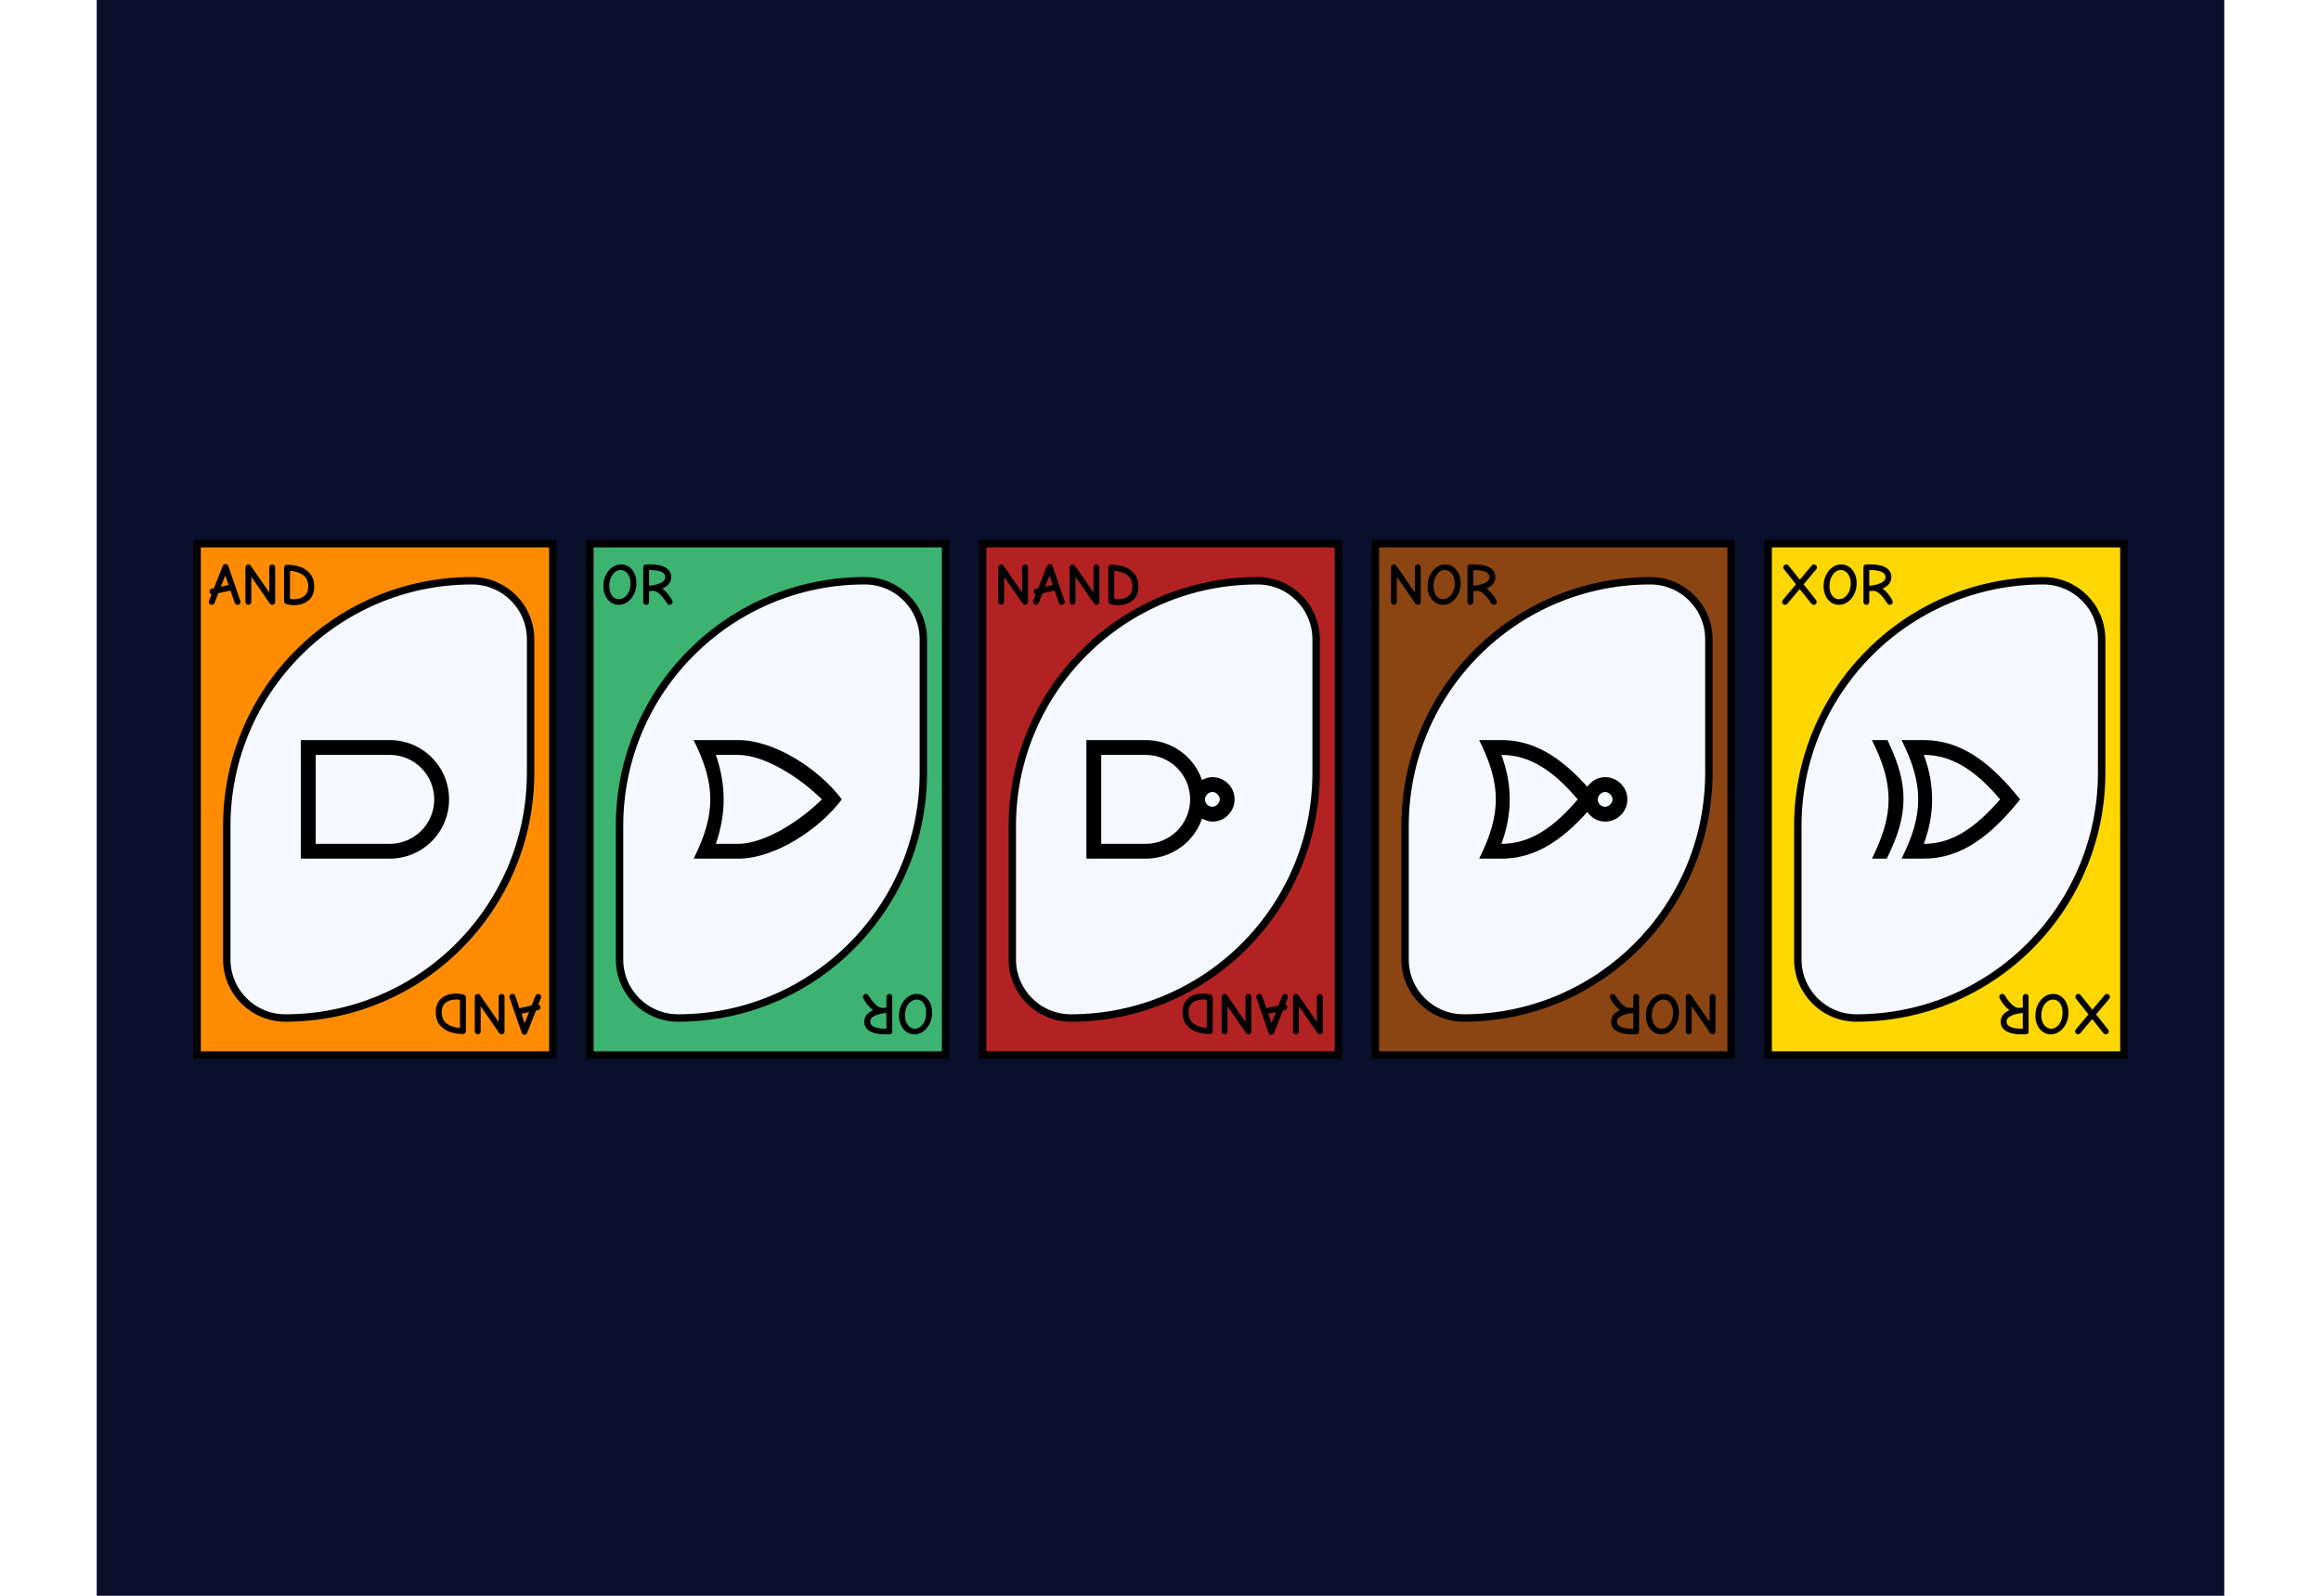 <svg width="288" height="198" viewBox="0 0 288 198" fill="none" xmlns="http://www.w3.org/2000/svg">
<rect x="12" width="264" height="198" fill="#0A0F2C"/>
<g filter="url(#filter0_d_1701_1297)">
<rect x="24.46" y="67.46" width="44.138" height="63.448" fill="#FF8C00" stroke="black" stroke-width="0.92"/>
<path d="M58.575 72.058C62.587 72.058 65.839 75.31 65.839 79.322V95.873C65.839 112.683 52.212 126.31 35.403 126.311C31.391 126.311 28.138 123.058 28.138 119.046V102.494C28.138 85.684 41.765 72.058 58.575 72.058Z" fill="#F6F8FF" stroke="black" stroke-width="0.92"/>
<path d="M29.473 75.052C29.297 75.052 29.181 74.968 29.127 74.801L28.598 73.271L27.097 73.602L26.619 74.809C26.59 74.877 26.545 74.934 26.486 74.978C26.433 75.022 26.364 75.044 26.28 75.044C26.182 75.044 26.097 75.01 26.023 74.941C25.95 74.873 25.913 74.792 25.913 74.698C25.913 74.635 25.93 74.561 25.964 74.478L26.258 73.742C26.229 73.732 26.207 73.722 26.192 73.713C26.065 73.649 26.001 73.541 26.001 73.389C26.001 73.301 26.026 73.225 26.075 73.161C26.128 73.097 26.197 73.055 26.28 73.036L26.553 72.977L27.641 70.211C27.671 70.138 27.717 70.081 27.781 70.042C27.845 70.003 27.914 69.983 27.987 69.983C28.066 69.983 28.134 70.003 28.193 70.042C28.252 70.081 28.296 70.142 28.326 70.226L29.79 74.47C29.794 74.48 29.804 74.51 29.819 74.559C29.834 74.603 29.841 74.649 29.841 74.698C29.841 74.792 29.807 74.875 29.738 74.948C29.669 75.017 29.581 75.052 29.473 75.052ZM28.355 72.587L27.958 71.403L27.406 72.793L28.355 72.587ZM30.81 75.044C30.717 75.044 30.634 75.007 30.56 74.934C30.486 74.86 30.45 74.777 30.45 74.684L30.457 70.395C30.457 70.297 30.489 70.213 30.553 70.145C30.621 70.071 30.707 70.034 30.81 70.034C30.869 70.034 30.925 70.049 30.979 70.079C31.033 70.103 31.078 70.14 31.112 70.189L33.414 73.521V70.395C33.414 70.297 33.449 70.211 33.517 70.138C33.591 70.064 33.679 70.027 33.782 70.027C33.88 70.027 33.964 70.064 34.032 70.138C34.106 70.211 34.143 70.297 34.143 70.395V74.684C34.143 74.787 34.108 74.873 34.04 74.941C33.971 75.01 33.885 75.044 33.782 75.044C33.728 75.044 33.672 75.029 33.613 75C33.559 74.971 33.515 74.931 33.48 74.882L31.185 71.565L31.178 74.684C31.178 74.787 31.141 74.873 31.068 74.941C30.999 75.01 30.913 75.044 30.81 75.044ZM36.411 75.088C36.239 75.088 36.065 75.071 35.889 75.037C35.712 75.007 35.592 74.983 35.528 74.963C35.45 74.939 35.383 74.892 35.33 74.823C35.276 74.755 35.249 74.681 35.249 74.603V70.432C35.249 70.329 35.283 70.243 35.352 70.174C35.425 70.106 35.513 70.071 35.616 70.071C36.112 70.071 36.612 70.145 37.117 70.292C37.622 70.439 38.059 70.714 38.426 71.116C38.799 71.518 38.986 72.075 38.986 72.786C38.986 73.301 38.873 73.732 38.647 74.081C38.422 74.424 38.115 74.679 37.728 74.846C37.34 75.007 36.901 75.088 36.411 75.088ZM36.411 74.353C36.985 74.353 37.433 74.22 37.757 73.955C38.086 73.691 38.25 73.301 38.25 72.786C38.25 72.148 38.041 71.675 37.625 71.366C37.213 71.057 36.666 70.876 35.984 70.822V74.308C36.151 74.338 36.293 74.353 36.411 74.353Z" fill="black"/>
<path d="M37.333 91.828V106.54H48.368C50.319 106.54 52.19 105.765 53.569 104.386C54.949 103.006 55.724 101.135 55.724 99.184C55.724 97.233 54.949 95.362 53.569 93.982C52.19 92.603 50.319 91.828 48.368 91.828H37.333ZM39.172 93.667H48.368C49.831 93.667 51.234 94.248 52.269 95.283C53.304 96.317 53.885 97.721 53.885 99.184C53.885 100.647 53.304 102.05 52.269 103.085C51.234 104.12 49.831 104.701 48.368 104.701H39.172V93.667Z" fill="black"/>
<path d="M63.584 123.316C63.761 123.316 63.876 123.4 63.93 123.566L64.46 125.097L65.961 124.765L66.439 123.559C66.468 123.49 66.512 123.434 66.571 123.39C66.625 123.346 66.694 123.324 66.777 123.324C66.875 123.324 66.961 123.358 67.035 123.427C67.108 123.495 67.145 123.576 67.145 123.669C67.145 123.733 67.128 123.807 67.093 123.89L66.799 124.626C66.829 124.636 66.851 124.645 66.865 124.655C66.993 124.719 67.057 124.827 67.057 124.979C67.057 125.067 67.032 125.143 66.983 125.207C66.929 125.271 66.861 125.312 66.777 125.332L66.505 125.391L65.416 128.157C65.387 128.23 65.34 128.287 65.276 128.326C65.213 128.365 65.144 128.385 65.07 128.385C64.992 128.385 64.923 128.365 64.865 128.326C64.806 128.287 64.761 128.225 64.732 128.142L63.268 123.897C63.263 123.888 63.253 123.858 63.239 123.809C63.224 123.765 63.217 123.718 63.217 123.669C63.217 123.576 63.251 123.493 63.32 123.419C63.388 123.351 63.477 123.316 63.584 123.316ZM64.703 125.781L65.1 126.965L65.652 125.575L64.703 125.781ZM62.247 123.324C62.341 123.324 62.424 123.36 62.498 123.434C62.571 123.508 62.608 123.591 62.608 123.684L62.6 127.973C62.6 128.071 62.569 128.154 62.505 128.223C62.436 128.297 62.35 128.333 62.247 128.333C62.189 128.333 62.132 128.319 62.078 128.289C62.024 128.265 61.98 128.228 61.946 128.179L59.643 124.846V127.973C59.643 128.071 59.609 128.157 59.54 128.23C59.467 128.304 59.378 128.341 59.276 128.341C59.177 128.341 59.094 128.304 59.025 128.23C58.952 128.157 58.915 128.071 58.915 127.973V123.684C58.915 123.581 58.949 123.495 59.018 123.427C59.087 123.358 59.172 123.324 59.276 123.324C59.329 123.324 59.386 123.338 59.445 123.368C59.499 123.397 59.543 123.436 59.577 123.485L61.872 126.803L61.88 123.684C61.88 123.581 61.916 123.495 61.99 123.427C62.059 123.358 62.144 123.324 62.247 123.324ZM56.647 123.28C56.818 123.28 56.992 123.297 57.169 123.331C57.346 123.36 57.466 123.385 57.529 123.405C57.608 123.429 57.674 123.476 57.728 123.544C57.782 123.613 57.809 123.687 57.809 123.765V127.936C57.809 128.039 57.775 128.125 57.706 128.194C57.633 128.262 57.544 128.297 57.441 128.297C56.946 128.297 56.446 128.223 55.941 128.076C55.435 127.929 54.999 127.654 54.631 127.252C54.258 126.85 54.072 126.293 54.072 125.582C54.072 125.067 54.185 124.636 54.41 124.287C54.636 123.944 54.943 123.689 55.33 123.522C55.717 123.36 56.156 123.28 56.647 123.28ZM56.647 124.015C56.073 124.015 55.624 124.148 55.3 124.412C54.972 124.677 54.808 125.067 54.808 125.582C54.808 126.22 55.016 126.693 55.433 127.002C55.845 127.311 56.392 127.492 57.073 127.546V124.059C56.907 124.03 56.764 124.015 56.647 124.015Z" fill="black"/>
<rect x="73.195" y="67.46" width="44.138" height="63.448" fill="#3CB371" stroke="black" stroke-width="0.92"/>
<path d="M107.31 72.058C111.322 72.058 114.575 75.31 114.575 79.322V95.873C114.575 112.683 100.948 126.31 84.138 126.311C80.126 126.311 76.874 123.058 76.874 119.046V102.494C76.874 85.684 90.501 72.058 107.31 72.058Z" fill="#F6F8FF" stroke="black" stroke-width="0.92"/>
<path d="M76.774 75.044C76.411 75.044 76.085 74.944 75.796 74.743C75.507 74.537 75.278 74.257 75.112 73.904C74.95 73.551 74.869 73.156 74.869 72.719C74.869 72.224 74.969 71.771 75.171 71.359C75.372 70.947 75.639 70.623 75.972 70.388C76.311 70.147 76.674 70.027 77.061 70.027C77.424 70.027 77.75 70.128 78.04 70.329C78.334 70.53 78.562 70.807 78.724 71.16C78.89 71.513 78.974 71.91 78.974 72.352C78.974 72.852 78.873 73.308 78.672 73.72C78.471 74.127 78.201 74.451 77.863 74.691C77.529 74.926 77.167 75.044 76.774 75.044ZM76.774 74.345C77.039 74.345 77.282 74.262 77.502 74.095C77.728 73.928 77.907 73.695 78.04 73.396C78.172 73.097 78.238 72.759 78.238 72.381C78.238 72.038 78.179 71.741 78.062 71.491C77.949 71.241 77.797 71.052 77.606 70.925C77.419 70.792 77.223 70.726 77.017 70.726C76.762 70.726 76.527 70.812 76.311 70.983C76.095 71.155 75.923 71.393 75.796 71.697C75.668 71.996 75.605 72.337 75.605 72.719C75.605 73.063 75.659 73.357 75.766 73.602C75.874 73.847 76.016 74.034 76.193 74.161C76.375 74.284 76.568 74.345 76.774 74.345ZM80.178 75.044C80.075 75.044 79.989 75.01 79.921 74.941C79.852 74.873 79.817 74.787 79.817 74.684V70.469C79.817 70.336 79.83 70.24 79.854 70.182C79.884 70.123 79.938 70.084 80.016 70.064C80.1 70.039 80.23 70.027 80.406 70.027H80.708C81.531 70.027 82.167 70.164 82.613 70.439C83.059 70.714 83.282 71.099 83.282 71.594C83.282 72.222 82.919 72.698 82.194 73.021C82.713 73.433 83.121 73.931 83.415 74.514C83.439 74.564 83.451 74.62 83.451 74.684C83.451 74.782 83.417 74.868 83.349 74.941C83.285 75.01 83.199 75.044 83.091 75.044C82.954 75.044 82.846 74.98 82.767 74.853C82.12 73.823 81.541 73.308 81.031 73.308C80.879 73.308 80.715 73.323 80.538 73.352V74.684C80.538 74.787 80.502 74.873 80.428 74.941C80.359 75.01 80.276 75.044 80.178 75.044ZM80.538 72.675C81.068 72.641 81.537 72.533 81.944 72.352C82.351 72.17 82.554 71.918 82.554 71.594C82.554 71.314 82.39 71.101 82.061 70.954C81.737 70.807 81.279 70.733 80.686 70.733H80.538V72.675Z" fill="black"/>
<path d="M86.069 91.828C88.828 97.345 88.828 101.023 86.069 106.54H91.586C96.184 106.54 101.701 102.862 104.46 99.184C101.701 95.506 96.184 91.828 91.586 91.828H86.069ZM88.828 93.667H91.586C94.805 93.667 99.218 96.425 101.977 99.184C99.218 101.943 94.805 104.701 91.586 104.701H88.828C90.115 100.931 90.115 97.437 88.828 93.667Z" fill="black"/>
<path d="M113.755 123.324C114.117 123.324 114.444 123.424 114.733 123.625C115.022 123.831 115.25 124.111 115.417 124.464C115.579 124.817 115.66 125.212 115.66 125.648C115.66 126.144 115.559 126.597 115.358 127.009C115.157 127.421 114.89 127.745 114.556 127.98C114.218 128.221 113.855 128.341 113.468 128.341C113.105 128.341 112.779 128.24 112.489 128.039C112.195 127.838 111.967 127.561 111.805 127.208C111.638 126.855 111.555 126.457 111.555 126.016C111.555 125.516 111.656 125.06 111.857 124.648C112.058 124.241 112.327 123.917 112.666 123.677C112.999 123.441 113.362 123.324 113.755 123.324ZM113.755 124.023C113.49 124.023 113.247 124.106 113.026 124.273C112.801 124.439 112.622 124.672 112.489 124.971C112.357 125.271 112.291 125.609 112.291 125.987C112.291 126.33 112.35 126.627 112.467 126.877C112.58 127.127 112.732 127.316 112.923 127.443C113.11 127.576 113.306 127.642 113.512 127.642C113.767 127.642 114.002 127.556 114.218 127.384C114.434 127.213 114.605 126.975 114.733 126.671C114.86 126.372 114.924 126.031 114.924 125.648C114.924 125.305 114.87 125.011 114.762 124.765C114.654 124.52 114.512 124.334 114.336 124.206C114.154 124.084 113.961 124.023 113.755 124.023ZM110.351 123.324C110.454 123.324 110.54 123.358 110.608 123.427C110.677 123.495 110.711 123.581 110.711 123.684V127.899C110.711 128.032 110.699 128.127 110.675 128.186C110.645 128.245 110.591 128.284 110.513 128.304C110.429 128.328 110.299 128.341 110.123 128.341H109.821C108.997 128.341 108.362 128.203 107.916 127.929C107.47 127.654 107.246 127.269 107.246 126.774C107.246 126.146 107.609 125.67 108.335 125.347C107.815 124.935 107.408 124.437 107.114 123.853C107.09 123.804 107.077 123.748 107.077 123.684C107.077 123.586 107.112 123.5 107.18 123.427C107.244 123.358 107.33 123.324 107.438 123.324C107.575 123.324 107.683 123.387 107.761 123.515C108.409 124.545 108.987 125.06 109.497 125.06C109.65 125.06 109.814 125.045 109.99 125.016V123.684C109.99 123.581 110.027 123.495 110.101 123.427C110.169 123.358 110.253 123.324 110.351 123.324ZM109.99 125.692C109.461 125.727 108.992 125.835 108.585 126.016C108.178 126.198 107.975 126.45 107.975 126.774C107.975 127.053 108.139 127.267 108.468 127.414C108.791 127.561 109.25 127.634 109.843 127.634H109.99V125.692Z" fill="black"/>
<rect x="121.931" y="67.46" width="44.138" height="63.448" fill="#B22222" stroke="black" stroke-width="0.92"/>
<path d="M156.046 72.058C160.058 72.058 163.311 75.31 163.311 79.322V95.873C163.311 112.683 149.684 126.31 132.874 126.311C128.862 126.311 125.609 123.058 125.609 119.046V102.494C125.609 85.684 139.236 72.058 156.046 72.058Z" fill="#F6F8FF" stroke="black" stroke-width="0.92"/>
<path d="M124.222 75.044C124.129 75.044 124.046 75.007 123.972 74.934C123.899 74.86 123.862 74.777 123.862 74.684L123.869 70.395C123.869 70.297 123.901 70.213 123.965 70.145C124.034 70.071 124.119 70.034 124.222 70.034C124.281 70.034 124.338 70.049 124.392 70.079C124.446 70.103 124.49 70.14 124.524 70.189L126.827 73.521V70.395C126.827 70.297 126.861 70.211 126.93 70.138C127.003 70.064 127.091 70.027 127.194 70.027C127.293 70.027 127.376 70.064 127.445 70.138C127.518 70.211 127.555 70.297 127.555 70.395V74.684C127.555 74.787 127.521 74.873 127.452 74.941C127.383 75.01 127.297 75.044 127.194 75.044C127.14 75.044 127.084 75.029 127.025 75C126.971 74.971 126.927 74.931 126.893 74.882L124.598 71.565L124.59 74.684C124.59 74.787 124.554 74.873 124.48 74.941C124.411 75.01 124.325 75.044 124.222 75.044ZM131.743 75.052C131.567 75.052 131.451 74.968 131.397 74.801L130.868 73.271L129.367 73.602L128.889 74.809C128.859 74.877 128.815 74.934 128.757 74.978C128.703 75.022 128.634 75.044 128.551 75.044C128.452 75.044 128.367 75.01 128.293 74.941C128.219 74.873 128.183 74.792 128.183 74.698C128.183 74.635 128.2 74.561 128.234 74.478L128.528 73.742C128.499 73.732 128.477 73.722 128.462 73.713C128.335 73.649 128.271 73.541 128.271 73.389C128.271 73.301 128.296 73.225 128.345 73.161C128.399 73.097 128.467 73.055 128.551 73.036L128.823 72.977L129.911 70.211C129.941 70.138 129.987 70.081 130.051 70.042C130.115 70.003 130.184 69.983 130.257 69.983C130.336 69.983 130.404 70.003 130.463 70.042C130.522 70.081 130.566 70.142 130.596 70.226L132.059 74.47C132.064 74.48 132.074 74.51 132.089 74.559C132.104 74.603 132.111 74.649 132.111 74.698C132.111 74.792 132.077 74.875 132.008 74.948C131.939 75.017 131.851 75.052 131.743 75.052ZM130.625 72.587L130.228 71.403L129.676 72.793L130.625 72.587ZM133.08 75.044C132.987 75.044 132.904 75.007 132.83 74.934C132.757 74.86 132.72 74.777 132.72 74.684L132.727 70.395C132.727 70.297 132.759 70.213 132.823 70.145C132.891 70.071 132.977 70.034 133.08 70.034C133.139 70.034 133.195 70.049 133.249 70.079C133.303 70.103 133.348 70.14 133.382 70.189L135.684 73.521V70.395C135.684 70.297 135.719 70.211 135.787 70.138C135.861 70.064 135.949 70.027 136.052 70.027C136.15 70.027 136.234 70.064 136.302 70.138C136.376 70.211 136.413 70.297 136.413 70.395V74.684C136.413 74.787 136.378 74.873 136.31 74.941C136.241 75.01 136.155 75.044 136.052 75.044C135.998 75.044 135.942 75.029 135.883 75C135.829 74.971 135.785 74.931 135.751 74.882L133.455 71.565L133.448 74.684C133.448 74.787 133.411 74.873 133.338 74.941C133.269 75.01 133.183 75.044 133.08 75.044ZM138.681 75.088C138.509 75.088 138.335 75.071 138.159 75.037C137.982 75.007 137.862 74.983 137.798 74.963C137.72 74.939 137.654 74.892 137.6 74.823C137.546 74.755 137.519 74.681 137.519 74.603V70.432C137.519 70.329 137.553 70.243 137.622 70.174C137.695 70.106 137.783 70.071 137.886 70.071C138.382 70.071 138.882 70.145 139.387 70.292C139.892 70.439 140.329 70.714 140.697 71.116C141.069 71.518 141.256 72.075 141.256 72.786C141.256 73.301 141.143 73.732 140.917 74.081C140.692 74.424 140.385 74.679 139.998 74.846C139.61 75.007 139.171 75.088 138.681 75.088ZM138.681 74.353C139.255 74.353 139.703 74.22 140.027 73.955C140.356 73.691 140.52 73.301 140.52 72.786C140.52 72.148 140.312 71.675 139.895 71.366C139.483 71.057 138.936 70.876 138.254 70.822V74.308C138.421 74.338 138.563 74.353 138.681 74.353Z" fill="black"/>
<path d="M134.805 91.828V106.54H142.161C145.315 106.54 148.138 104.554 149.15 101.575C149.517 101.759 149.977 101.943 150.437 101.943C151.169 101.943 151.87 101.652 152.388 101.135C152.905 100.617 153.195 99.915 153.195 99.184C153.195 98.452 152.905 97.751 152.388 97.233C151.87 96.716 151.169 96.425 150.437 96.425C149.977 96.425 149.545 96.563 149.15 96.793C148.138 93.814 145.315 91.828 142.161 91.828H134.805ZM136.644 93.667H142.161C143.624 93.667 145.028 94.248 146.062 95.283C147.097 96.317 147.678 97.721 147.678 99.184C147.678 100.647 147.097 102.05 146.062 103.085C145.028 104.12 143.624 104.701 142.161 104.701H136.644V93.667ZM150.437 98.264C150.897 98.264 151.356 98.724 151.356 99.184C151.356 99.644 150.897 100.103 150.437 100.103C150.193 100.103 149.959 100.007 149.787 99.834C149.614 99.662 149.517 99.428 149.517 99.184C149.517 98.724 149.977 98.264 150.437 98.264Z" fill="black"/>
<path d="M163.778 123.324C163.871 123.324 163.954 123.36 164.028 123.434C164.101 123.508 164.138 123.591 164.138 123.684L164.131 127.973C164.131 128.071 164.099 128.154 164.035 128.223C163.966 128.297 163.881 128.333 163.778 128.333C163.719 128.333 163.662 128.319 163.608 128.289C163.554 128.265 163.51 128.228 163.476 128.179L161.173 124.846V127.973C161.173 128.071 161.139 128.157 161.07 128.23C160.997 128.304 160.909 128.341 160.806 128.341C160.707 128.341 160.624 128.304 160.555 128.23C160.482 128.157 160.445 128.071 160.445 127.973V123.684C160.445 123.581 160.479 123.495 160.548 123.427C160.617 123.358 160.703 123.324 160.806 123.324C160.86 123.324 160.916 123.338 160.975 123.368C161.029 123.397 161.073 123.436 161.107 123.485L163.402 126.803L163.41 123.684C163.41 123.581 163.446 123.495 163.52 123.427C163.589 123.358 163.675 123.324 163.778 123.324ZM156.257 123.316C156.433 123.316 156.549 123.4 156.603 123.566L157.132 125.097L158.633 124.765L159.111 123.559C159.141 123.49 159.185 123.434 159.243 123.39C159.297 123.346 159.366 123.324 159.449 123.324C159.548 123.324 159.633 123.358 159.707 123.427C159.781 123.495 159.817 123.576 159.817 123.669C159.817 123.733 159.8 123.807 159.766 123.89L159.472 124.626C159.501 124.636 159.523 124.645 159.538 124.655C159.665 124.719 159.729 124.827 159.729 124.979C159.729 125.067 159.704 125.143 159.655 125.207C159.601 125.271 159.533 125.312 159.449 125.332L159.177 125.391L158.089 128.157C158.059 128.23 158.013 128.287 157.949 128.326C157.885 128.365 157.816 128.385 157.743 128.385C157.664 128.385 157.596 128.365 157.537 128.326C157.478 128.287 157.434 128.225 157.404 128.142L155.941 123.897C155.936 123.888 155.926 123.858 155.911 123.809C155.896 123.765 155.889 123.718 155.889 123.669C155.889 123.576 155.923 123.493 155.992 123.419C156.061 123.351 156.149 123.316 156.257 123.316ZM157.375 125.781L157.772 126.965L158.324 125.575L157.375 125.781ZM154.92 123.324C155.013 123.324 155.096 123.36 155.17 123.434C155.243 123.508 155.28 123.591 155.28 123.684L155.273 127.973C155.273 128.071 155.241 128.154 155.177 128.223C155.109 128.297 155.023 128.333 154.92 128.333C154.861 128.333 154.805 128.319 154.751 128.289C154.697 128.265 154.652 128.228 154.618 128.179L152.316 124.846V127.973C152.316 128.071 152.281 128.157 152.213 128.23C152.139 128.304 152.051 128.341 151.948 128.341C151.85 128.341 151.766 128.304 151.698 128.23C151.624 128.157 151.587 128.071 151.587 127.973V123.684C151.587 123.581 151.622 123.495 151.69 123.427C151.759 123.358 151.845 123.324 151.948 123.324C152.002 123.324 152.058 123.338 152.117 123.368C152.171 123.397 152.215 123.436 152.249 123.485L154.545 126.803L154.552 123.684C154.552 123.581 154.589 123.495 154.662 123.427C154.731 123.358 154.817 123.324 154.92 123.324ZM149.319 123.28C149.491 123.28 149.665 123.297 149.841 123.331C150.018 123.36 150.138 123.385 150.202 123.405C150.28 123.429 150.346 123.476 150.4 123.544C150.454 123.613 150.481 123.687 150.481 123.765V127.936C150.481 128.039 150.447 128.125 150.378 128.194C150.305 128.262 150.217 128.297 150.114 128.297C149.618 128.297 149.118 128.223 148.613 128.076C148.108 127.929 147.671 127.654 147.303 127.252C146.931 126.85 146.744 126.293 146.744 125.582C146.744 125.067 146.857 124.636 147.083 124.287C147.308 123.944 147.615 123.689 148.002 123.522C148.39 123.36 148.829 123.28 149.319 123.28ZM149.319 124.015C148.745 124.015 148.297 124.148 147.973 124.412C147.644 124.677 147.48 125.067 147.48 125.582C147.48 126.22 147.688 126.693 148.105 127.002C148.517 127.311 149.064 127.492 149.746 127.546V124.059C149.579 124.03 149.437 124.015 149.319 124.015Z" fill="black"/>
<rect x="170.667" y="67.46" width="44.138" height="63.448" fill="#8B4513" stroke="black" stroke-width="0.92"/>
<path d="M204.781 72.058C208.793 72.058 212.046 75.31 212.046 79.322V95.873C212.046 112.683 198.419 126.31 181.61 126.311C177.598 126.311 174.345 123.058 174.345 119.046V102.494C174.345 85.684 187.972 72.058 204.781 72.058Z" fill="#F6F8FF" stroke="black" stroke-width="0.92"/>
<path d="M172.958 75.044C172.865 75.044 172.782 75.007 172.708 74.934C172.634 74.86 172.598 74.777 172.598 74.684L172.605 70.395C172.605 70.297 172.637 70.213 172.701 70.145C172.769 70.071 172.855 70.034 172.958 70.034C173.017 70.034 173.073 70.049 173.127 70.079C173.181 70.103 173.225 70.14 173.26 70.189L175.562 73.521V70.395C175.562 70.297 175.597 70.211 175.665 70.138C175.739 70.064 175.827 70.027 175.93 70.027C176.028 70.027 176.111 70.064 176.18 70.138C176.254 70.211 176.29 70.297 176.29 70.395V74.684C176.29 74.787 176.256 74.873 176.188 74.941C176.119 75.01 176.033 75.044 175.93 75.044C175.876 75.044 175.82 75.029 175.761 75C175.707 74.971 175.663 74.931 175.628 74.882L173.333 71.565L173.326 74.684C173.326 74.787 173.289 74.873 173.216 74.941C173.147 75.01 173.061 75.044 172.958 75.044ZM179.044 75.044C178.681 75.044 178.355 74.944 178.066 74.743C177.777 74.537 177.549 74.257 177.382 73.904C177.22 73.551 177.139 73.156 177.139 72.719C177.139 72.224 177.24 71.771 177.441 71.359C177.642 70.947 177.909 70.623 178.242 70.388C178.581 70.147 178.944 70.027 179.331 70.027C179.694 70.027 180.02 70.128 180.31 70.329C180.604 70.53 180.832 70.807 180.994 71.16C181.16 71.513 181.244 71.91 181.244 72.352C181.244 72.852 181.143 73.308 180.942 73.72C180.741 74.127 180.471 74.451 180.133 74.691C179.8 74.926 179.437 75.044 179.044 75.044ZM179.044 74.345C179.309 74.345 179.552 74.262 179.773 74.095C179.998 73.928 180.177 73.695 180.31 73.396C180.442 73.097 180.508 72.759 180.508 72.381C180.508 72.038 180.449 71.741 180.332 71.491C180.219 71.241 180.067 71.052 179.876 70.925C179.689 70.792 179.493 70.726 179.287 70.726C179.032 70.726 178.797 70.812 178.581 70.983C178.365 71.155 178.193 71.393 178.066 71.697C177.938 71.996 177.875 72.337 177.875 72.719C177.875 73.063 177.929 73.357 178.036 73.602C178.144 73.847 178.287 74.034 178.463 74.161C178.645 74.284 178.838 74.345 179.044 74.345ZM182.448 75.044C182.345 75.044 182.259 75.01 182.191 74.941C182.122 74.873 182.088 74.787 182.088 74.684V70.469C182.088 70.336 182.1 70.24 182.124 70.182C182.154 70.123 182.208 70.084 182.286 70.064C182.37 70.039 182.5 70.027 182.676 70.027H182.978C183.802 70.027 184.437 70.164 184.883 70.439C185.329 70.714 185.552 71.099 185.552 71.594C185.552 72.222 185.189 72.698 184.464 73.021C184.984 73.433 185.391 73.931 185.685 74.514C185.709 74.564 185.722 74.62 185.722 74.684C185.722 74.782 185.687 74.868 185.619 74.941C185.555 75.01 185.469 75.044 185.361 75.044C185.224 75.044 185.116 74.98 185.037 74.853C184.39 73.823 183.811 73.308 183.301 73.308C183.149 73.308 182.985 73.323 182.808 73.352V74.684C182.808 74.787 182.772 74.873 182.698 74.941C182.629 75.01 182.546 75.044 182.448 75.044ZM182.808 72.675C183.338 72.641 183.806 72.533 184.214 72.352C184.621 72.17 184.824 71.918 184.824 71.594C184.824 71.314 184.66 71.101 184.331 70.954C184.008 70.807 183.549 70.733 182.956 70.733H182.808V72.675Z" fill="black"/>
<path d="M183.54 91.828C186.299 97.345 186.299 101.023 183.54 106.54H186.299C190.345 106.54 193.655 104.425 196.966 100.747C197.471 101.483 198.29 101.943 199.172 101.943C199.904 101.943 200.606 101.652 201.123 101.135C201.64 100.617 201.931 99.915 201.931 99.184C201.931 98.452 201.64 97.751 201.123 97.233C200.606 96.716 199.904 96.425 199.172 96.425C198.29 96.425 197.471 96.885 196.966 97.621C193.655 93.942 190.345 91.828 186.299 91.828H183.54ZM186.299 93.667C189.793 93.667 192.736 95.598 195.77 99.184C192.736 102.77 189.793 104.701 186.299 104.701C187.678 101.023 187.678 97.345 186.299 93.667ZM199.172 98.264C199.632 98.264 200.092 98.724 200.092 99.184C200.092 99.644 199.632 100.103 199.172 100.103C198.929 100.103 198.695 100.007 198.522 99.834C198.35 99.662 198.253 99.428 198.253 99.184C198.253 98.724 198.713 98.264 199.172 98.264Z" fill="black"/>
<path d="M212.513 123.324C212.606 123.324 212.69 123.36 212.763 123.434C212.837 123.508 212.874 123.591 212.874 123.684L212.866 127.973C212.866 128.071 212.834 128.154 212.771 128.223C212.702 128.297 212.616 128.333 212.513 128.333C212.454 128.333 212.398 128.319 212.344 128.289C212.29 128.265 212.246 128.228 212.211 128.179L209.909 124.846V127.973C209.909 128.071 209.875 128.157 209.806 128.23C209.732 128.304 209.644 128.341 209.541 128.341C209.443 128.341 209.36 128.304 209.291 128.23C209.217 128.157 209.181 128.071 209.181 127.973V123.684C209.181 123.581 209.215 123.495 209.284 123.427C209.352 123.358 209.438 123.324 209.541 123.324C209.595 123.324 209.651 123.338 209.71 123.368C209.764 123.397 209.808 123.436 209.843 123.485L212.138 126.803L212.145 123.684C212.145 123.581 212.182 123.495 212.256 123.427C212.324 123.358 212.41 123.324 212.513 123.324ZM206.427 123.324C206.79 123.324 207.116 123.424 207.405 123.625C207.695 123.831 207.923 124.111 208.089 124.464C208.251 124.817 208.332 125.212 208.332 125.648C208.332 126.144 208.232 126.597 208.031 127.009C207.83 127.421 207.562 127.745 207.229 127.98C206.89 128.221 206.527 128.341 206.14 128.341C205.777 128.341 205.451 128.24 205.162 128.039C204.867 127.838 204.639 127.561 204.477 127.208C204.311 126.855 204.227 126.457 204.227 126.016C204.227 125.516 204.328 125.06 204.529 124.648C204.73 124.241 205 123.917 205.338 123.677C205.672 123.441 206.035 123.324 206.427 123.324ZM206.427 124.023C206.162 124.023 205.919 124.106 205.699 124.273C205.473 124.439 205.294 124.672 205.162 124.971C205.029 125.271 204.963 125.609 204.963 125.987C204.963 126.33 205.022 126.627 205.14 126.877C205.252 127.127 205.404 127.316 205.596 127.443C205.782 127.576 205.978 127.642 206.184 127.642C206.439 127.642 206.675 127.556 206.89 127.384C207.106 127.213 207.278 126.975 207.405 126.671C207.533 126.372 207.597 126.031 207.597 125.648C207.597 125.305 207.543 125.011 207.435 124.765C207.327 124.52 207.185 124.334 207.008 124.206C206.827 124.084 206.633 124.023 206.427 124.023ZM203.023 123.324C203.126 123.324 203.212 123.358 203.281 123.427C203.349 123.495 203.384 123.581 203.384 123.684V127.899C203.384 128.032 203.371 128.127 203.347 128.186C203.317 128.245 203.263 128.284 203.185 128.304C203.102 128.328 202.972 128.341 202.795 128.341H202.494C201.67 128.341 201.035 128.203 200.588 127.929C200.142 127.654 199.919 127.269 199.919 126.774C199.919 126.146 200.282 125.67 201.008 125.347C200.488 124.935 200.081 124.437 199.786 123.853C199.762 123.804 199.75 123.748 199.75 123.684C199.75 123.586 199.784 123.5 199.853 123.427C199.916 123.358 200.002 123.324 200.11 123.324C200.247 123.324 200.355 123.387 200.434 123.515C201.081 124.545 201.66 125.06 202.17 125.06C202.322 125.06 202.486 125.045 202.663 125.016V123.684C202.663 123.581 202.699 123.495 202.773 123.427C202.842 123.358 202.925 123.324 203.023 123.324ZM202.663 125.692C202.133 125.727 201.665 125.835 201.258 126.016C200.851 126.198 200.647 126.45 200.647 126.774C200.647 127.053 200.811 127.267 201.14 127.414C201.464 127.561 201.922 127.634 202.516 127.634H202.663V125.692Z" fill="black"/>
<rect x="219.402" y="67.46" width="44.138" height="63.448" fill="#FFD700" stroke="black" stroke-width="0.92"/>
<path d="M253.517 72.058C257.529 72.058 260.782 75.31 260.782 79.322V95.873C260.782 112.683 247.155 126.31 230.345 126.311C226.333 126.311 223.081 123.058 223.081 119.046V102.494C223.081 85.684 236.707 72.058 253.517 72.058Z" fill="#F6F8FF" stroke="black" stroke-width="0.92"/>
<path d="M221.502 75.044C221.395 75.044 221.306 75.01 221.238 74.941C221.169 74.868 221.135 74.782 221.135 74.684C221.135 74.644 221.142 74.603 221.157 74.559C221.171 74.51 221.191 74.473 221.216 74.448L222.856 72.499L221.363 70.623C221.304 70.544 221.274 70.469 221.274 70.395C221.274 70.297 221.311 70.213 221.385 70.145C221.463 70.071 221.551 70.034 221.65 70.034C221.762 70.034 221.856 70.079 221.929 70.167L223.334 71.925L224.813 70.167C224.847 70.123 224.889 70.091 224.938 70.071C224.992 70.047 225.043 70.034 225.092 70.034C225.19 70.034 225.276 70.071 225.35 70.145C225.423 70.218 225.46 70.302 225.46 70.395C225.46 70.478 225.431 70.557 225.372 70.63L223.798 72.506L225.35 74.463C225.394 74.517 225.416 74.591 225.416 74.684C225.416 74.782 225.382 74.868 225.313 74.941C225.244 75.01 225.161 75.044 225.063 75.044C224.945 75.044 224.85 75 224.776 74.912L223.312 73.087L221.775 74.912C221.701 75 221.61 75.044 221.502 75.044ZM228.182 75.044C227.819 75.044 227.493 74.944 227.204 74.743C226.914 74.537 226.686 74.257 226.52 73.904C226.358 73.551 226.277 73.156 226.277 72.719C226.277 72.224 226.377 71.771 226.579 71.359C226.78 70.947 227.047 70.623 227.38 70.388C227.719 70.147 228.082 70.027 228.469 70.027C228.832 70.027 229.158 70.128 229.447 70.329C229.742 70.53 229.97 70.807 230.132 71.16C230.298 71.513 230.382 71.91 230.382 72.352C230.382 72.852 230.281 73.308 230.08 73.72C229.879 74.127 229.609 74.451 229.271 74.691C228.937 74.926 228.575 75.044 228.182 75.044ZM228.182 74.345C228.447 74.345 228.69 74.262 228.91 74.095C229.136 73.928 229.315 73.695 229.447 73.396C229.58 73.097 229.646 72.759 229.646 72.381C229.646 72.038 229.587 71.741 229.47 71.491C229.357 71.241 229.205 71.052 229.013 70.925C228.827 70.792 228.631 70.726 228.425 70.726C228.17 70.726 227.935 70.812 227.719 70.983C227.503 71.155 227.331 71.393 227.204 71.697C227.076 71.996 227.013 72.337 227.013 72.719C227.013 73.063 227.066 73.357 227.174 73.602C227.282 73.847 227.424 74.034 227.601 74.161C227.782 74.284 227.976 74.345 228.182 74.345ZM231.586 75.044C231.483 75.044 231.397 75.01 231.328 74.941C231.26 74.873 231.225 74.787 231.225 74.684V70.469C231.225 70.336 231.238 70.24 231.262 70.182C231.292 70.123 231.346 70.084 231.424 70.064C231.507 70.039 231.637 70.027 231.814 70.027H232.116C232.939 70.027 233.575 70.164 234.021 70.439C234.467 70.714 234.69 71.099 234.69 71.594C234.69 72.222 234.327 72.698 233.602 73.021C234.121 73.433 234.528 73.931 234.823 74.514C234.847 74.564 234.859 74.62 234.859 74.684C234.859 74.782 234.825 74.868 234.756 74.941C234.693 75.01 234.607 75.044 234.499 75.044C234.362 75.044 234.254 74.98 234.175 74.853C233.528 73.823 232.949 73.308 232.439 73.308C232.287 73.308 232.123 73.323 231.946 73.352V74.684C231.946 74.787 231.91 74.873 231.836 74.941C231.767 75.01 231.684 75.044 231.586 75.044ZM231.946 72.675C232.476 72.641 232.944 72.533 233.351 72.352C233.758 72.17 233.962 71.918 233.962 71.594C233.962 71.314 233.798 71.101 233.469 70.954C233.145 70.807 232.687 70.733 232.094 70.733H231.946V72.675Z" fill="black"/>
<path d="M232.276 91.828C235.034 97.345 235.034 101.023 232.276 106.54H234.115C236.874 101.023 236.874 97.345 234.207 91.828H232.276ZM235.954 91.828C238.713 97.345 238.713 101.023 235.954 106.54H238.713C243.31 106.54 246.989 103.782 250.667 99.184C246.989 94.586 243.31 91.828 238.713 91.828H235.954ZM238.713 93.667C242.207 93.667 245.149 95.598 248.184 99.184C245.057 102.77 242.207 104.701 238.713 104.701C240.092 101.023 240.092 97.345 238.713 93.667Z" fill="black"/>
<path d="M261.44 123.324C261.548 123.324 261.636 123.358 261.705 123.427C261.773 123.5 261.808 123.586 261.808 123.684C261.808 123.723 261.8 123.765 261.786 123.809C261.771 123.858 261.751 123.895 261.727 123.92L260.086 125.869L261.58 127.745C261.639 127.823 261.668 127.899 261.668 127.973C261.668 128.071 261.631 128.154 261.558 128.223C261.479 128.297 261.391 128.333 261.293 128.333C261.18 128.333 261.087 128.289 261.013 128.201L259.608 126.443L258.13 128.201C258.095 128.245 258.054 128.277 258.005 128.297C257.951 128.321 257.899 128.333 257.85 128.333C257.752 128.333 257.666 128.297 257.593 128.223C257.519 128.149 257.482 128.066 257.482 127.973C257.482 127.889 257.512 127.811 257.571 127.737L259.145 125.862L257.593 123.905C257.548 123.851 257.526 123.777 257.526 123.684C257.526 123.586 257.561 123.5 257.629 123.427C257.698 123.358 257.781 123.324 257.88 123.324C257.997 123.324 258.093 123.368 258.166 123.456L259.63 125.28L261.168 123.456C261.241 123.368 261.332 123.324 261.44 123.324ZM254.76 123.324C255.123 123.324 255.449 123.424 255.739 123.625C256.028 123.831 256.256 124.111 256.423 124.464C256.585 124.817 256.665 125.212 256.665 125.648C256.665 126.144 256.565 126.597 256.364 127.009C256.163 127.421 255.896 127.745 255.562 127.98C255.224 128.221 254.861 128.341 254.473 128.341C254.11 128.341 253.784 128.24 253.495 128.039C253.201 127.838 252.973 127.561 252.811 127.208C252.644 126.855 252.561 126.457 252.561 126.016C252.561 125.516 252.661 125.06 252.862 124.648C253.063 124.241 253.333 123.917 253.671 123.677C254.005 123.441 254.368 123.324 254.76 123.324ZM254.76 124.023C254.495 124.023 254.253 124.106 254.032 124.273C253.806 124.439 253.627 124.672 253.495 124.971C253.362 125.271 253.296 125.609 253.296 125.987C253.296 126.33 253.355 126.627 253.473 126.877C253.586 127.127 253.738 127.316 253.929 127.443C254.115 127.576 254.311 127.642 254.517 127.642C254.772 127.642 255.008 127.556 255.224 127.384C255.439 127.213 255.611 126.975 255.739 126.671C255.866 126.372 255.93 126.031 255.93 125.648C255.93 125.305 255.876 125.011 255.768 124.765C255.66 124.52 255.518 124.334 255.341 124.206C255.16 124.084 254.966 124.023 254.76 124.023ZM251.356 123.324C251.459 123.324 251.545 123.358 251.614 123.427C251.683 123.495 251.717 123.581 251.717 123.684V127.899C251.717 128.032 251.705 128.127 251.68 128.186C251.651 128.245 251.597 128.284 251.518 128.304C251.435 128.328 251.305 128.341 251.128 128.341H250.827C250.003 128.341 249.368 128.203 248.922 127.929C248.475 127.654 248.252 127.269 248.252 126.774C248.252 126.146 248.615 125.67 249.341 125.347C248.821 124.935 248.414 124.437 248.12 123.853C248.095 123.804 248.083 123.748 248.083 123.684C248.083 123.586 248.117 123.5 248.186 123.427C248.25 123.358 248.335 123.324 248.443 123.324C248.581 123.324 248.689 123.387 248.767 123.515C249.414 124.545 249.993 125.06 250.503 125.06C250.655 125.06 250.819 125.045 250.996 125.016V123.684C250.996 123.581 251.033 123.495 251.106 123.427C251.175 123.358 251.258 123.324 251.356 123.324ZM250.996 125.692C250.466 125.727 249.998 125.835 249.591 126.016C249.184 126.198 248.98 126.45 248.98 126.774C248.98 127.053 249.145 127.267 249.473 127.414C249.797 127.561 250.255 127.634 250.849 127.634H250.996V125.692Z" fill="black"/>
</g>
<defs>
<filter id="filter0_d_1701_1297" x="0" y="43" width="288" height="112.368" filterUnits="userSpaceOnUse" color-interpolation-filters="sRGB">
<feFlood flood-opacity="0" result="BackgroundImageFix"/>
<feColorMatrix in="SourceAlpha" type="matrix" values="0 0 0 0 0 0 0 0 0 0 0 0 0 0 0 0 0 0 127 0" result="hardAlpha"/>
<feOffset/>
<feGaussianBlur stdDeviation="12"/>
<feComposite in2="hardAlpha" operator="out"/>
<feColorMatrix type="matrix" values="0 0 0 0 1 0 0 0 0 1 0 0 0 0 1 0 0 0 0.5 0"/>
<feBlend mode="normal" in2="BackgroundImageFix" result="effect1_dropShadow_1701_1297"/>
<feBlend mode="normal" in="SourceGraphic" in2="effect1_dropShadow_1701_1297" result="shape"/>
</filter>
</defs>
</svg>
